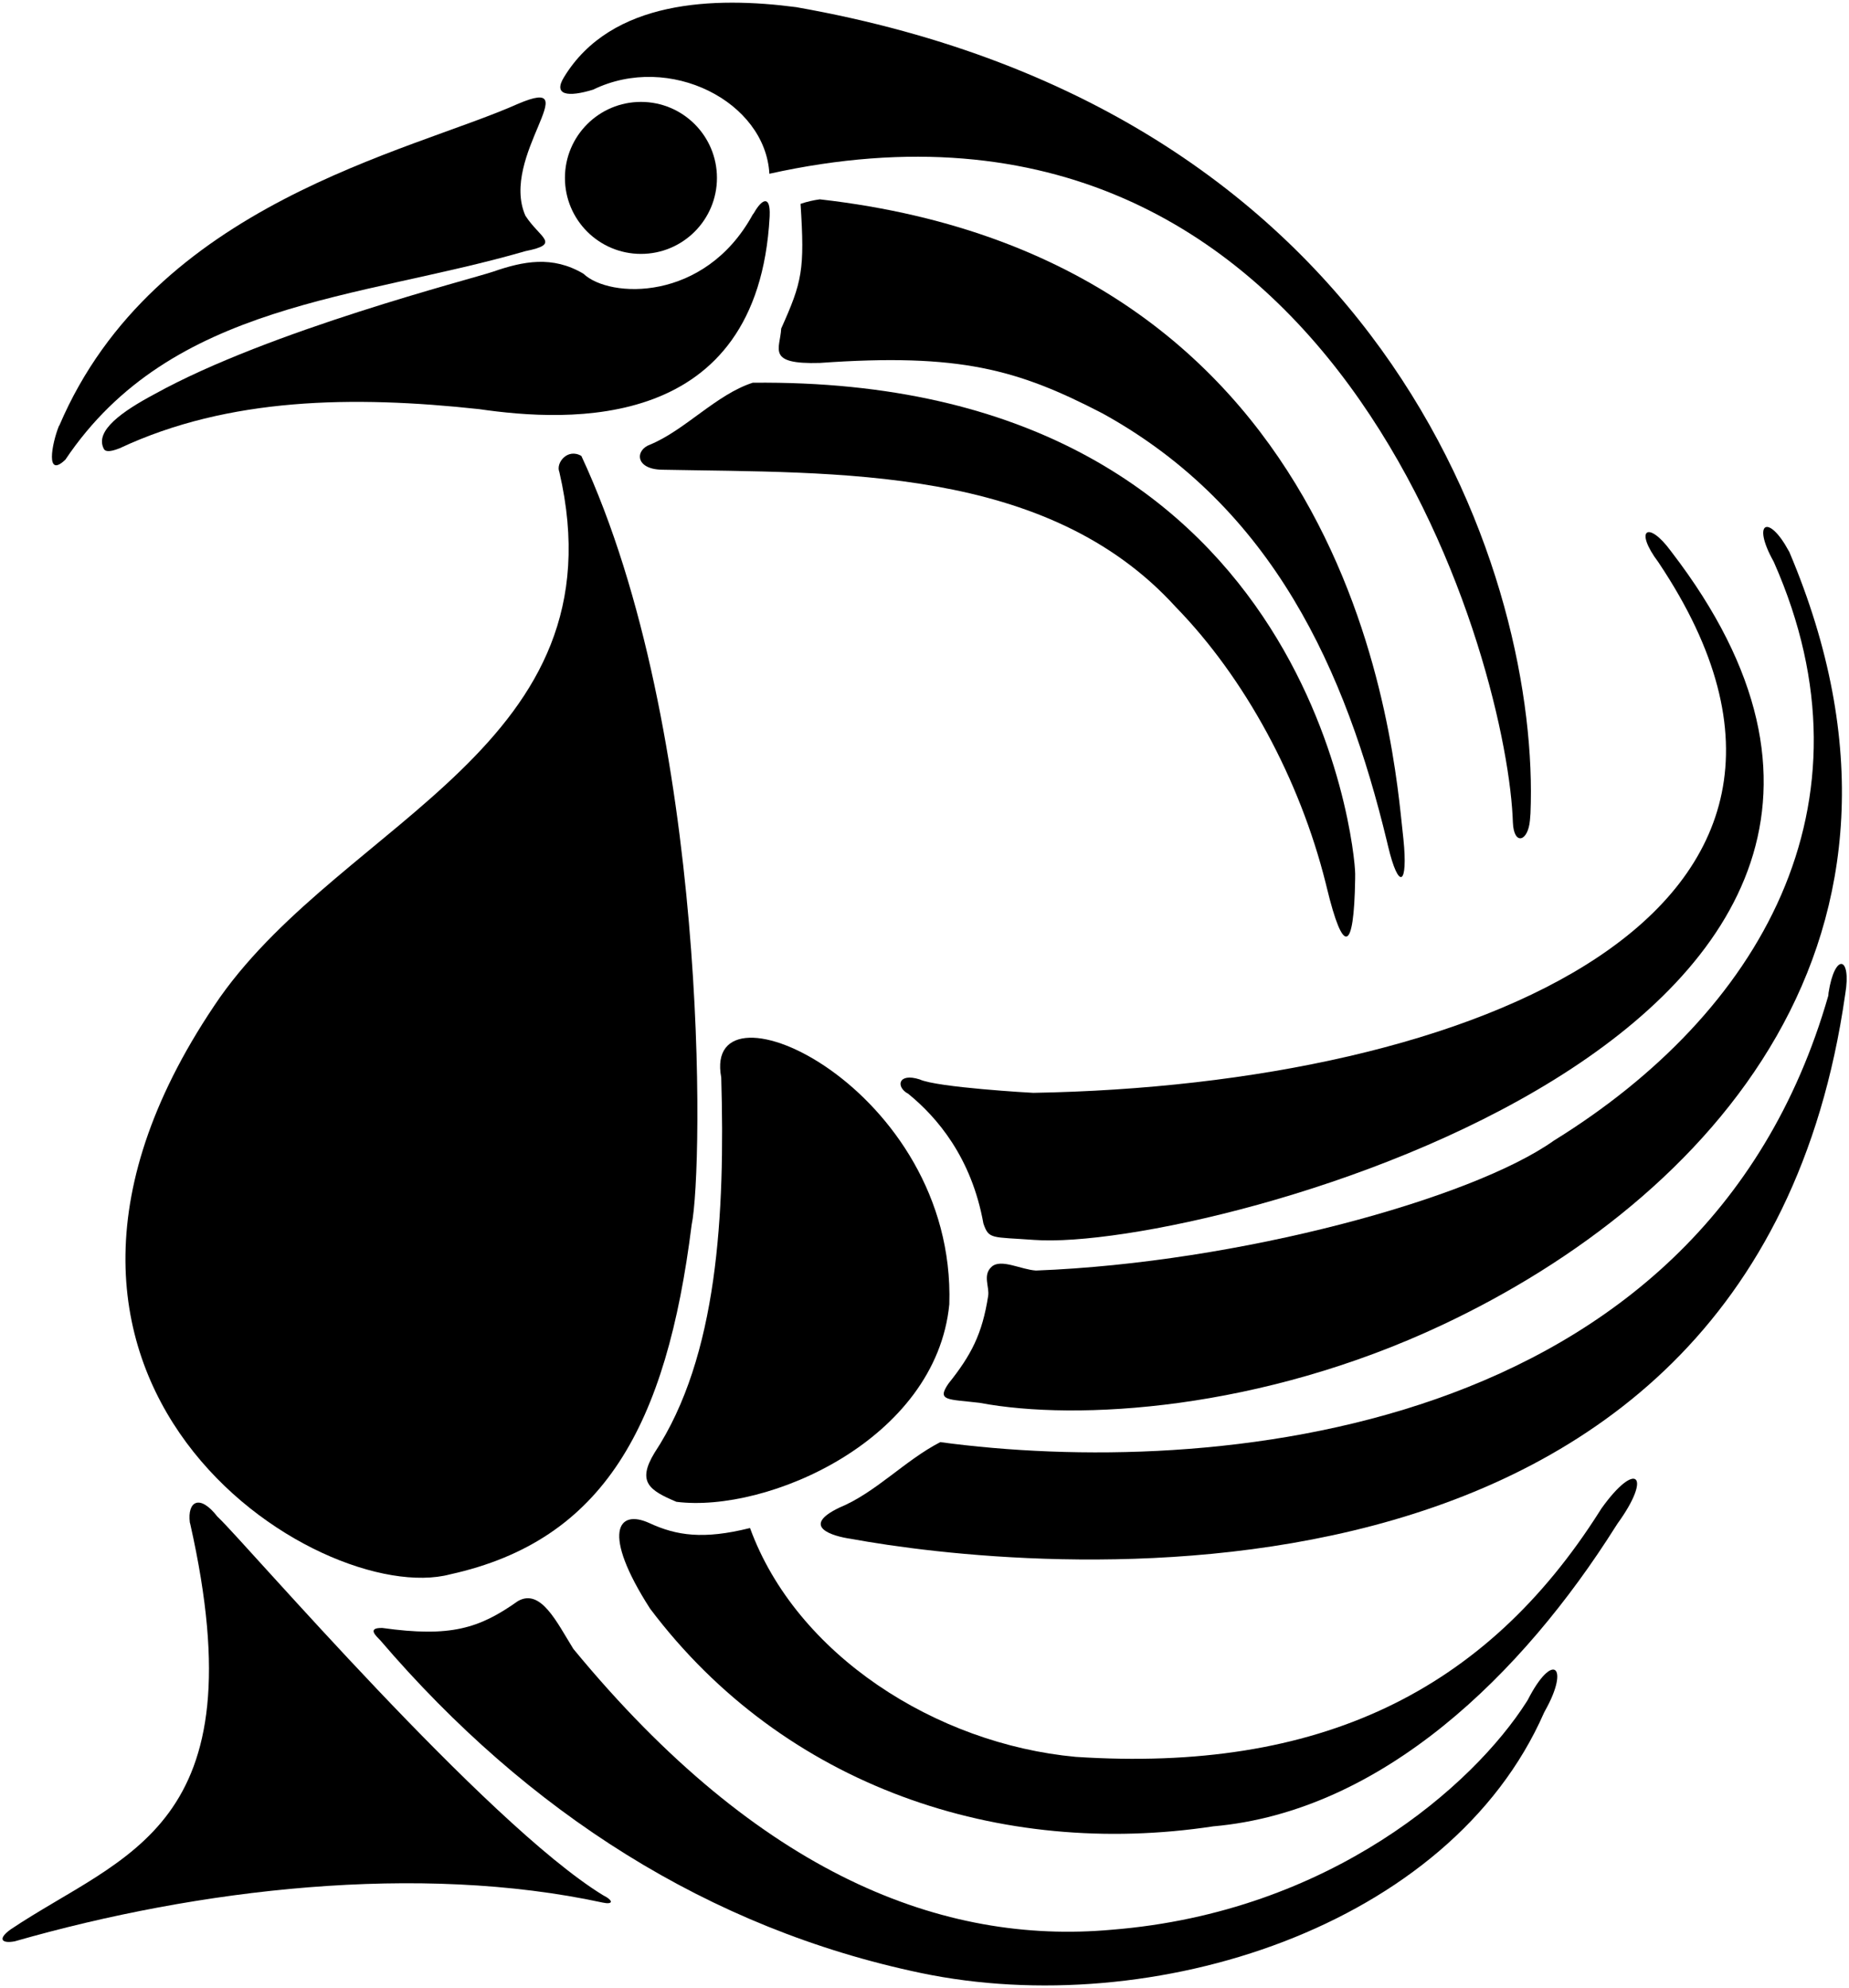 <?xml version="1.0" encoding="UTF-8"?>
<svg xmlns="http://www.w3.org/2000/svg" xmlns:xlink="http://www.w3.org/1999/xlink" width="492pt" height="529pt" viewBox="0 0 492 529" version="1.1">
<g id="surface1">
<path style=" stroke:none;fill-rule:nonzero;fill:rgb(0%,0%,0%);fill-opacity:1;" d="M 157.832 23.852 C 178.164 13.941 203.676 27.074 204.723 46.238 C 355.066 12.871 400.156 173.117 402.484 217.121 C 402.516 217.715 402.543 218.312 402.566 218.906 C 402.828 225.055 406.598 224.012 407.102 218.262 C 407.152 217.656 407.203 217.055 407.246 216.449 C 409.785 155.691 371.367 30.031 211.875 1.906 C 190.137 -0.953 162.684 -0.094 150.098 20.496 C 147.09 25.352 151.121 25.91 157.832 23.852 "/>
<path style=" stroke:none;fill-rule:nonzero;fill:rgb(0%,0%,0%);fill-opacity:1;" d="M 17.395 122.316 C 45.609 80.273 95.473 79.699 139.801 66.828 C 149.453 64.898 143.664 63.398 139.801 57.395 C 132.867 41.59 156.531 19.641 137.801 27.648 C 108.914 40.52 41.074 54.074 15.805 113.188 C 15.664 113.465 15.797 113.117 15.66 113.395 C 13.766 118.148 12.066 127.426 17.395 122.316 "/>
<path style=" stroke:none;fill-rule:nonzero;fill:rgb(0%,0%,0%);fill-opacity:1;" d="M 131.211 72.289 C 125.672 74.211 71.77 87.887 41.133 104.867 C 32.652 109.398 25.035 114.645 27.66 119.496 C 27.934 120.004 28.824 120.496 31.883 119.258 C 60.828 105.699 94.031 105.246 127.504 108.871 C 151.242 112.305 201.652 115.254 204.789 57.699 C 204.793 57.566 204.797 57.438 204.801 57.305 C 205.004 52.016 202.832 52.773 200.629 56.648 C 200.504 56.82 200.379 56.996 200.254 57.168 C 187.469 80.469 162.109 79.414 155.246 72.836 C 146.973 67.938 139.195 69.523 131.211 72.289 "/>
<path style=" stroke:none;fill-rule:nonzero;fill:rgb(0%,0%,0%);fill-opacity:1;" d="M 218.164 96.574 C 255.418 93.93 270.789 98.289 293.387 110.016 C 338.883 135.102 358.156 178.797 369.031 223.828 C 369.141 224.281 369.246 224.73 369.355 225.184 C 372.156 236.977 374.73 235.812 373.426 223.195 C 373.375 222.699 373.32 222.199 373.266 221.699 C 370.945 201.148 362.039 69.375 218.148 53.043 C 216.449 53.273 214.738 53.66 213.02 54.246 C 214.16 71.906 213.445 74.98 207.871 87.422 C 207.586 92.855 203.797 97.004 218.164 96.574 "/>
<path style=" stroke:none;fill-rule:nonzero;fill:rgb(0%,0%,0%);fill-opacity:1;" d="M 172.977 118.312 C 168.973 119.742 168.926 124.852 176.148 124.992 C 222.715 125.91 278.512 123.746 312.832 161.496 C 331.301 180.438 345.844 207.41 352.742 234.957 C 352.848 235.379 352.953 235.805 353.055 236.227 C 357.41 254.246 360.285 253.566 360.59 233.941 C 360.598 233.461 360.602 232.984 360.598 232.504 C 360.555 225.473 348.414 100.266 200.289 101.844 C 190.605 104.969 182.301 114.461 172.977 118.312 "/>
<path style=" stroke:none;fill-rule:nonzero;fill:rgb(0%,0%,0%);fill-opacity:1;" d="M 119.758 418.93 C 160.68 409.922 177.371 379.285 184.035 325.949 C 187.184 311.078 188.73 194.449 154.699 121.328 C 151.004 119.156 147.816 123.211 148.84 125.617 C 165.699 198.328 92.039 218.125 58.578 265.316 C -12.258 367.609 85.152 428.082 119.758 418.93 "/>
<path style=" stroke:none;fill-rule:nonzero;fill:rgb(0%,0%,0%);fill-opacity:1;" d="M 179.984 399.625 C 204.121 402.676 249.066 383.199 252.602 347.066 C 254.41 289.418 186.609 258.508 191.914 286.715 C 192.953 322.984 191.047 360.992 174.16 386.586 C 169.441 394.355 172.77 396.574 179.984 399.625 "/>
<path style=" stroke:none;fill-rule:nonzero;fill:rgb(0%,0%,0%);fill-opacity:1;" d="M 486.555 264.195 C 486.535 264.281 486.516 264.848 486.496 264.934 C 452.562 383.219 320.891 393.277 250.199 383.746 C 240.762 388.605 233.039 397.188 223.312 401.191 C 212.945 406.172 221.383 408.77 226.461 409.484 C 269.648 417.41 465.785 440.301 490.957 264.797 C 490.977 264.68 490.992 264.559 491.012 264.441 C 492.695 254.379 488.223 253.422 486.555 264.195 "/>
<path style=" stroke:none;fill-rule:nonzero;fill:rgb(0%,0%,0%);fill-opacity:1;" d="M 472.035 149.629 C 500.613 214.246 468.113 269.707 413.496 303.492 C 391.75 318.961 329.598 336.012 275.668 338.086 C 271.719 337.852 266.371 334.855 263.887 337.059 C 261.398 339.266 263.32 342.395 262.941 344.836 C 261.363 354.953 258.496 360.508 252.34 368.215 C 249.191 372.836 252.211 372.285 260.676 373.289 C 286.52 378.18 335.477 375.297 383.828 352.531 C 454.359 319.324 519.535 249.5 476.137 146.906 C 476.07 146.793 476.008 146.68 475.941 146.562 C 470.602 136.691 466.074 138.887 471.906 149.359 C 471.949 149.449 471.992 149.539 472.035 149.629 "/>
<path style=" stroke:none;fill-rule:nonzero;fill:rgb(0%,0%,0%);fill-opacity:1;" d="M 160.395 504.27 C 129.219 485.109 65.469 410.793 58.168 403.871 C 58.074 403.781 57.977 403.695 57.883 403.605 C 53.094 397.41 49.832 399.523 50.508 405.113 C 50.547 405.254 50.586 405.395 50.625 405.535 C 68.93 486.754 33.121 493.117 2.805 513.422 C -0.938 516.141 0.758 517.211 3.949 516.57 C 52.855 502.555 111.488 495.691 160.395 506.273 C 163.016 506.844 163.492 505.844 160.395 504.27 "/>
<path style=" stroke:none;fill-rule:nonzero;fill:rgb(0%,0%,0%);fill-opacity:1;" d="M 426.09 401.453 C 425.941 401.688 425.797 401.922 425.648 402.152 C 395.277 450.098 350.969 471.73 286.234 467.496 C 249.055 464.062 211.875 440.348 199.574 406.602 C 187.148 409.711 179.996 408.613 172.848 405.312 C 164.367 401.398 159.957 407.777 172.977 428.051 C 208.727 475.527 266.203 494.566 322.832 485.984 C 367.969 482.012 405.246 445.27 429.832 406.309 C 430.016 406.023 430.195 405.742 430.379 405.457 C 439.812 392.453 435.34 388.453 426.09 401.453 "/>
<path style=" stroke:none;fill-rule:nonzero;fill:rgb(0%,0%,0%);fill-opacity:1;" d="M 406.508 452.371 C 406.402 452.539 406.301 452.707 406.195 452.871 C 392.184 474.871 354.121 508.848 295.777 513.5 C 251.141 517.52 202.246 499.105 152.562 438.762 C 148.164 431.691 143.902 422.559 137.801 426.051 C 127.504 433.344 119.879 435.727 101.762 433.199 C 97.473 433.094 100.152 435.379 101.227 436.523 C 140.41 482.285 188.66 513.207 245.051 525.008 C 306.496 537.863 385.762 512.977 410.863 455.719 C 410.953 455.551 411.039 455.383 411.125 455.215 C 417.781 443.418 413.203 439.246 406.508 452.371 "/>
<path style=" stroke:none;fill-rule:nonzero;fill:rgb(0%,0%,0%);fill-opacity:1;" d="M 170.551 67.562 C 181.719 67.562 190.773 58.508 190.773 47.34 C 190.773 36.172 181.719 27.117 170.551 27.117 C 159.383 27.117 150.324 36.172 150.324 47.34 C 150.324 58.508 159.383 67.562 170.551 67.562 "/>
<path style=" stroke:none;fill-rule:nonzero;fill:rgb(0%,0%,0%);fill-opacity:1;" d="M 441.438 149.852 C 503.844 243.305 391.484 288.781 274.945 290.801 C 274.645 290.801 249.316 289.371 244.727 287.23 C 238.922 285.371 238.297 289.262 241.684 291.066 C 249.316 297.27 258.52 307.988 261.672 325.562 C 263.137 329.844 263.785 329.105 275.199 329.938 C 320.797 333.262 542.211 273.809 444.793 146.891 C 444.719 146.797 444.648 146.699 444.574 146.605 C 438.539 138.379 434.738 140.914 441.289 149.625 C 441.34 149.699 441.387 149.777 441.438 149.852 "/>
</g>
</svg>
